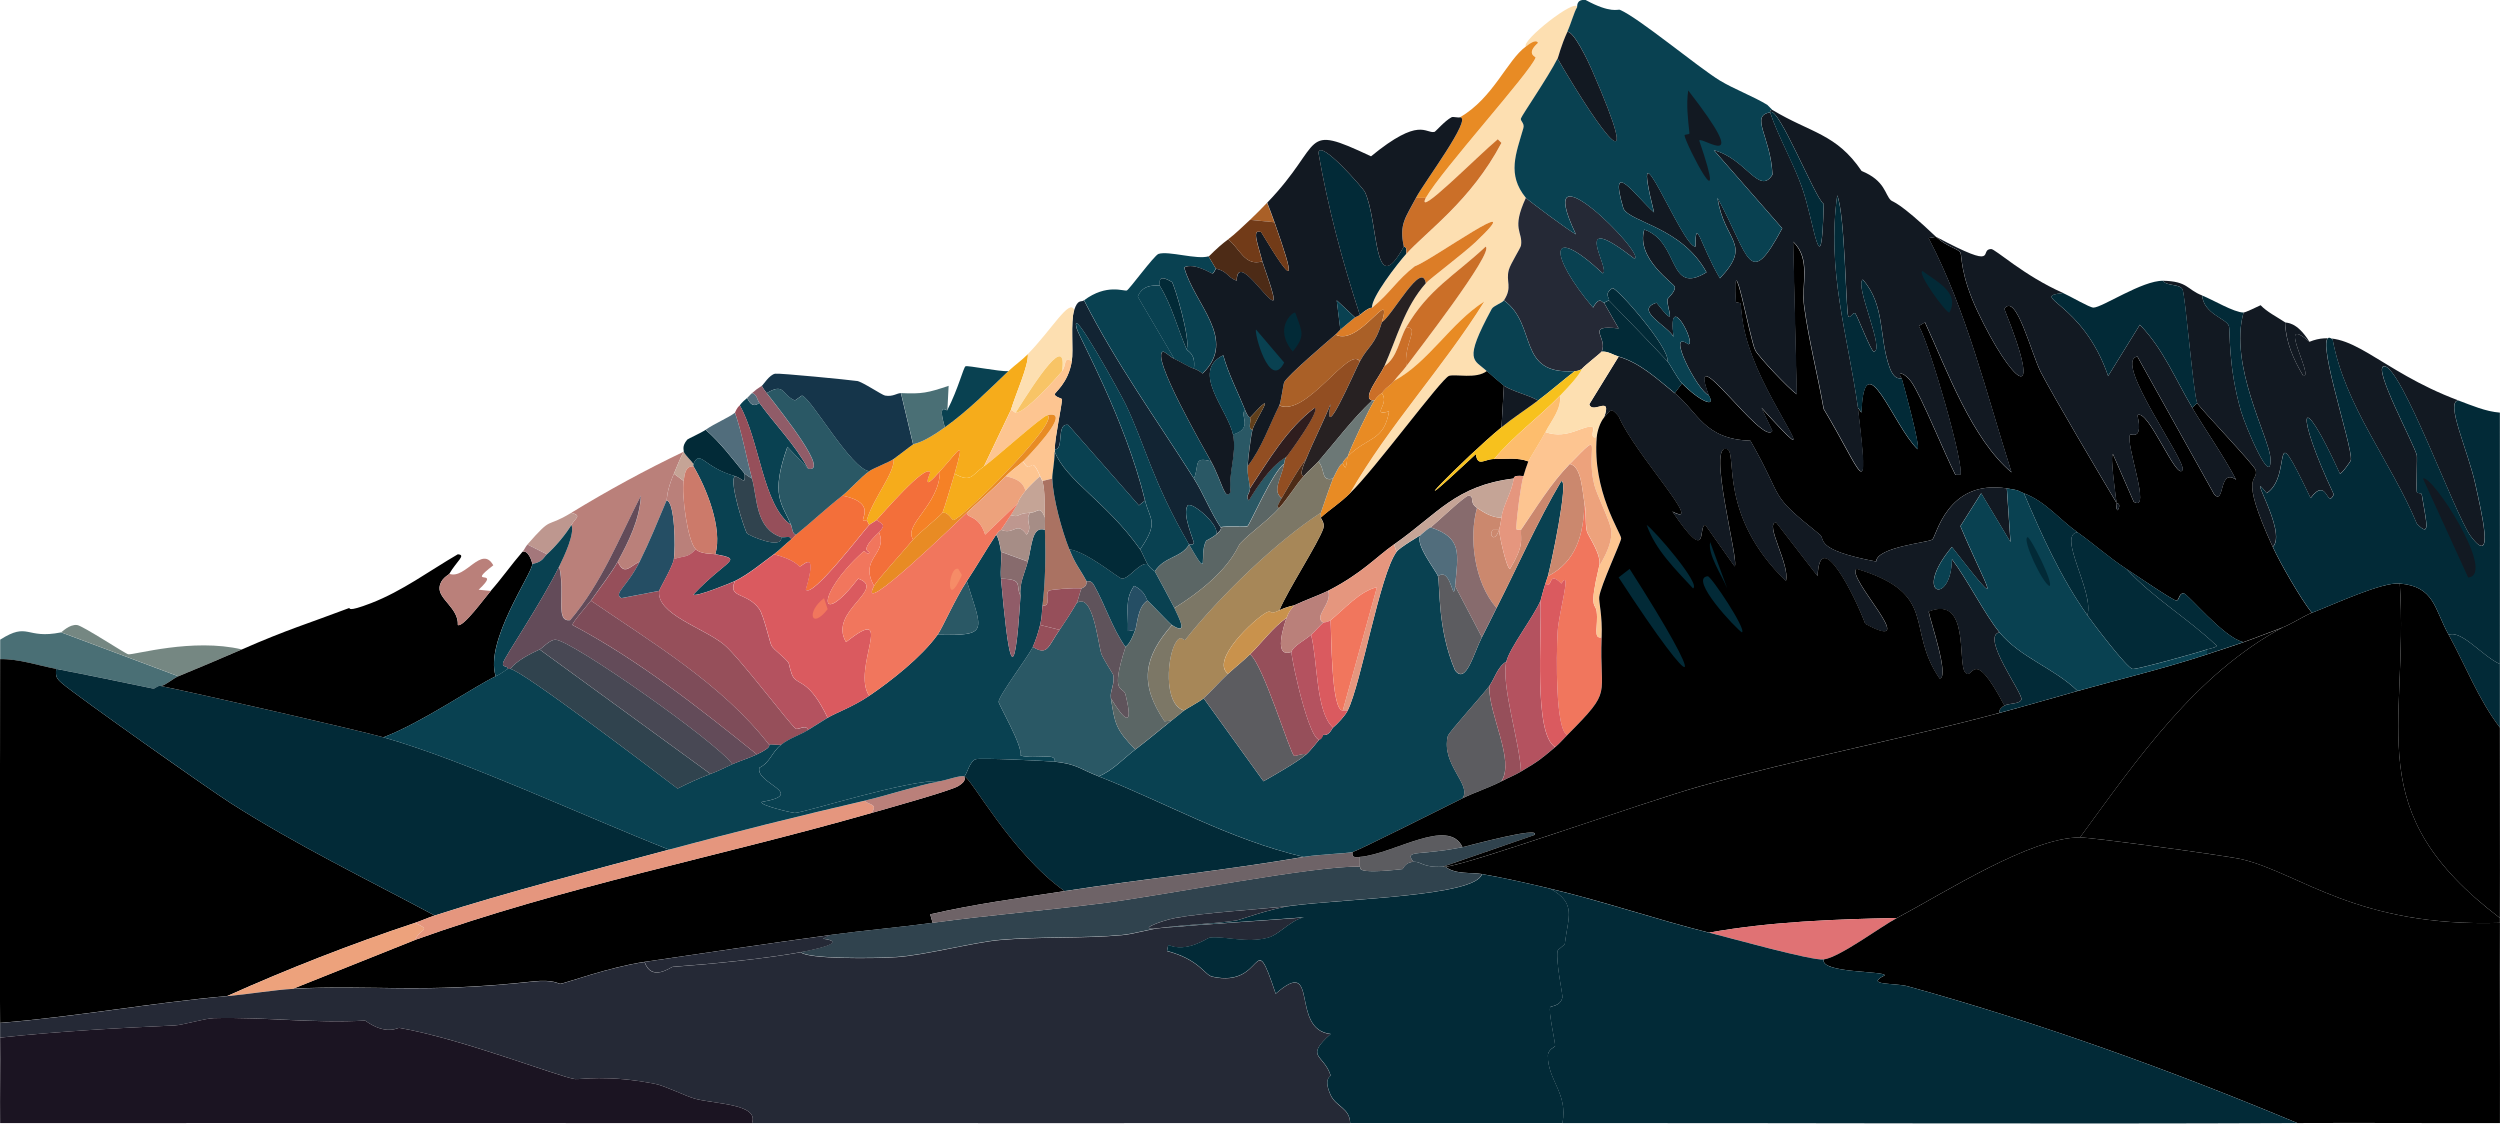 <svg viewBox="0 0 3840 1725.7" xmlns="http://www.w3.org/2000/svg" xmlns:xlink="http://www.w3.org/1999/xlink"><linearGradient id="a" gradientUnits="userSpaceOnUse" x1="3294.5" x2="3750.3" y1="1090.9" y2="1161.3"><stop offset="0" stopColor="#b87f77"/><stop offset=".3" stopColor="#926f70"/><stop offset="1" stopColor="#f89e6d"/></linearGradient><linearGradient id="b" gradientUnits="userSpaceOnUse" x1="3799.1" x2="3711.5" y1="1135.5" y2="1178.3"><stop offset="0" stopColor="#183e4d"/><stop offset="1" stopColor="#8d817b"/></linearGradient><linearGradient id="c" gradientUnits="userSpaceOnUse" x1="2680.9" x2="3080.1" y1="989.4" y2="1336"><stop offset="0" stopColor="#f58b72"/><stop offset="1" stopColor="#f8a070"/></linearGradient><linearGradient id="d" gradientUnits="userSpaceOnUse" x1="341.6" x2="315.9" y1="1068" y2="1539.8"><stop offset="0" stopColor="#012d3b"/><stop offset="1" stopColor="#806366"/></linearGradient><linearGradient id="e" gradientUnits="userSpaceOnUse" x1="1529.3" x2="640" y1="1290.4" y2="1470.5"><stop offset="0" stopColor="#163d4a"/><stop offset=".8" stopColor="#ce7a74"/></linearGradient><linearGradient id="f" gradientUnits="userSpaceOnUse" x1="3312.8" x2="3336.3" y1="1316" y2="1720.3"><stop offset="0" stopColor="#012b39"/><stop offset="1" stopColor="#17111d"/></linearGradient><linearGradient id="g" gradientUnits="userSpaceOnUse" x1="568.5" x2="474.2" y1="936.3" y2="1098.4"><stop offset="0" stopColor="#6c4d5a"/><stop offset="1" stopColor="#0c3847"/></linearGradient><linearGradient id="h" gradientUnits="userSpaceOnUse" x1="3138" x2="2989" y1="636.1" y2="892.1"><stop offset="0" stopColor="#06303b"/><stop offset="1" stopColor="#124a56"/></linearGradient><linearGradient id="i" gradientUnits="userSpaceOnUse" x1="2832.7" x2="2301.6" y1="834.2" y2="1088.2"><stop offset=".3" stopColor="#0a3d49"/><stop offset="1" stopColor="#725e5e"/></linearGradient><linearGradient id="j" gradientUnits="userSpaceOnUse" x1="2274.5" x2="2055" y1="735" y2="762.5"><stop offset="0" stopColor="#e78924"/><stop offset="1" stopColor="#cf6a28"/></linearGradient><path d="m3839.8 1020v97.5c-33.3-43.6-52.6-95-78.7-142.5 20-7.6 51.8 32.8 78.7 45z" fill="#022a37"/><path d="m93.9 971.3q90 33.7 180 67.5c-7.8 3.2-17.4 12-26.2 15-6.9-1.4-8.1 4.8-13.1 3.7-49.5-10.1-98.4-20.6-148.1-30-28.6-5.4-56.6-15.4-86.2-15 0-10 0-20 0-30 44.2-28 38.5-.1 93.7-11.2z" fill="#4a6f75"/><path d="m371.4 997.5c-32.6 14.3-64.6 27.7-97.5 41.2q-90-33.7-180-67.5c1.3-.3 12.5-12.4 24.4-11.2 8.6.9 74.3 44.3 78.7 45 8.7 1.3 98.7-25.4 174.4-7.5z" fill="#758782"/><path d="m3686.1 896.3c14.2 226.5-63.2 348.9 153.7 513.7v7.5c-218.3 6.8-306.1-75.5-395.6-97.5-21.9-5.4-230.3-33.7-249.4-33.7 88.5-120.8 176.5-249.6 311.2-322.5 13.3-4.9 32.7-17.8 45-22.5 34.2-13.1 107.4-47.5 135-45z" fill="url(#a)"/><path d="m3761.1 975c26.1 47.5 45.4 98.9 78.7 142.5-.2 97.5.4 195 0 292.5-217-164.8-139.5-287.2-153.7-513.7 53.4 4.8 52.6 38.1 75 78.7z" fill="url(#b)"/><path d="m3506.1 963.8c-134.7 72.8-222.7 201.7-311.2 322.5-75.4-.2-206.6 84-281.2 123.7-96.4 2-193.7 5.6-288.7 22.5-81.6-20.4-162-48.1-243.7-67.5-34.2-8.1-70.4-16.5-105-22.5-16.7-2.9-40.6 1-56.2-11.2 36.2-2.9 303.8-99.1 391.8-123.7 151.4-42.4 307.4-71.6 459.3-112.5 40-10.8 80.1-22.5 120-33.7 66-18.6 133.7-34.8 198.7-56.2 18.7-6.2 37.8-12.2 56.2-18.7 20.1-7.1 39.9-15.2 60-22.5z" fill="url(#c)"/><path d="m2913.7 1410c-24.9 13.3-87.8 60.3-112.5 63.7-17.4 2.4-145-33.5-176.2-41.2 95-16.9 192.3-20.5 288.7-22.5z" fill="#e07274"/><path d="m86.4 1027.5c-1.6 11.8.9 15.3 9.4 22.5 22.3 19.1 223.2 161.1 258.7 183.7 100.4 64 208.2 116.4 313.1 172.5-9.8 3.2-19.8 7.9-30 11.2-97.7 32.4-194.7 70.4-288.7 112.5-116.2 10.3-232.3 31.9-348.7 41.2-1.5-186.2.2-372.5 0-558.7 29.6-.4 57.6 9.6 86.2 15z" fill="url(#d)"/><path d="m247.7 1053.8c56.9 11.7 301.4 67.4 341.2 78.7 126.1 35.8 310.9 122.4 438.7 172.5-112.1 30.1-251.7 66.2-360 101.2-104.8-56.1-212.7-108.4-313.1-172.5-35.6-22.7-236.4-164.6-258.7-183.7-8.5-7.2-11-10.7-9.4-22.5 49.7 9.4 98.6 19.9 148.1 30 5 1 6.2-5.2 13.1-3.7z" fill="#022a37"/><path d="m1620 1170c33.8 3.6 37.6 10.8 67.5 22.5 98.8 38.5 202.1 97.6 315 123.7-121.9 20.8-245.3 33.7-367.5 52.5-81.5-58-142.6-172.6-153.7-176.2 5-5.7 7.8-22 16.9-26.2 5.5-2.6 109 2.4 121.9 3.7z" fill="#022a37"/><path d="m1635 1368.8c-68.8 10.6-139 20.1-206.2 35.6q1.9 6.6 3.7 13.1c-52.2 7.2-105 11.6-157.5 18.7-94.9 12.9-190.2 27.2-285 41.2-54 8-121 32.6-129.4 33.7-2.1.3-10.6-7.1-41.2-3.7-172.5 19.1-247 4.8-369.3 11.2l187.5-75c228.9-82 468.1-128.2 701.2-195 25-7.2 121.2-34 133.1-41.2 15-9.1 8.1-13.6 9.4-15 11.2 3.7 72.3 118.3 153.7 176.2z" fill="url(#e)"/><path d="m637.6 1443.8-187.5 75c-27.3 1.4-68 8.3-101.2 11.2 94-42.1 191-80.1 288.7-112.5 26.5 12.7 8.1 7.4 0 26.2z" fill="#eda27c"/><path d="m1327.6 1230c8.6 7 20.9 4.6 11.2 18.7-233.1 66.8-472.3 113-701.2 195 8.1-18.8 26.5-13.6 0-26.2 10.1-3.4 20.2-8.1 30-11.2 108.3-35.1 247.9-71.1 360-101.2 99.5-26.8 199.6-51.6 300-75z" fill="#e5967e"/><path d="m1481.3 1192.5c-1.2 1.4 5.6 5.9-9.4 15-11.9 7.2-108.1 34.1-133.1 41.2 9.7-14.1-2.6-11.7-11.2-18.7 38.6-9 77.6-22.5 116.2-30 12-2.3 31.4-9.5 37.5-7.5z" fill="#ba807a"/><path d="m3194.9 1286.3c19 0 227.4 28.4 249.4 33.7 89.5 22 177.3 104.3 395.6 97.5-.4 102.5.3 205 0 307.5-103.7.3-207.5-.5-311.2 0-195.4-81.6-394-153.3-598.1-210-20-5.6-67.5-1-35.6-16.9 0-6.9-99.3-3.1-93.7-24.4 24.7-3.4 87.6-50.5 112.5-63.7 74.6-39.7 205.8-124 281.2-123.7z" fill="url(#f)"/><path d="m2073.8 1725c-306.2.1-612.4.2-918.7 0 11.2-29.9-59-29.2-88.1-37.5-13.8-3.9-45.5-19.6-60-22.5-74.5-14.9-116.5-6.5-123.7-7.5-24.8-3.5-173.8-62.1-270-78.7-2.8-.5-19.6 12.3-52.5-11.2-76.9 4.6-155.9-5.9-232.5-3.7-13.4.4-47.7 10.7-60 11.2-85.1 3.8-178.8 9.1-268.1 18.7 0-7.5 0-15 0-22.5 116.5-9.3 232.5-30.9 348.7-41.2 33.3-3 73.9-9.8 101.2-11.2 122.4-6.5 196.8 7.9 369.3-11.2 30.7-3.4 39.2 4 41.2 3.7 8.3-1.2 75.4-25.8 129.4-33.7 10.6 31.1 40.4 7.7 43.1 7.5 58.3-4.2 140.4-12.3 196.9-22.5 10.2 10.8 113.1 9.9 148.1 7.5 42.5-3 118.7-22.8 157.5-26.2 62-5.5 125.5-2 187.5-7.5 19.7-1.7 42.3-9.6 61.9-11.2 76-6.5 152.6-10.7 228.7-16.9-26.4-2.2-45.9 26.3-65.6 31.9-32.9 9.2-66.4-2.6-90 0-3.6.4-35.5 24-63.7 11.2q-.9 4.7-1.9 9.4c50 13.3 57.4 36.6 69.4 39.4 82.8 18.9 61.4-82.5 97.5 26.2 68.3-59.9 21 54.9 84.4 61.9-40.7 36.4-10.6 30.5 0 63.7.5 1.6-11.8 3.9 0 30 8.3 18.3 29.3 19.7 30 43.1z" fill="#252936"/><path d="m2625 1432.5c31.2 7.8 158.8 43.6 176.2 41.2-5.5 21.3 93.8 17.4 93.7 24.4-31.9 15.8 15.6 11.3 35.6 16.9 204.1 56.7 402.6 128.4 598.1 210-376.2 1.6-752.5-.2-1128.7 0 8.4-46.1-22.3-64.9-22.5-103.1 0-9.9 11.2-14.1 11.2-15 0-7.7-10.8-53.8-7.5-60 .9-1.7 15.9-1.1 18.7-15 .7-3.5-10.2-53.4-7.5-71.2.3-2.1 11-9.3 11.2-11.2 4.8-40.8 18.7-61.8-22.5-84.4 81.8 19.4 162.1 47.1 243.7 67.5z" fill="#022a37"/><path d="m2381.2 1365c41.2 22.6 27.3 43.6 22.5 84.4-.2 2-10.9 9.2-11.2 11.2-2.7 17.8 8.2 67.7 7.5 71.2-2.9 13.9-17.9 13.3-18.7 15-3.3 6.2 7.5 52.3 7.5 60 0 .9-11.3 5.1-11.2 15 .2 38.2 30.9 57 22.5 103.1-108.7 0-217.5 0-326.2 0-.7-23.4-21.7-24.9-30-43.1-11.8-26 .5-28.4 0-30-10.6-33.2-40.7-27.3 0-63.7-63.4-7-16.1-121.7-84.4-61.9-36.1-108.8-14.7-7.4-97.5-26.2-12-2.7-19.4-26.1-69.4-39.4q.9-4.7 1.9-9.4c28.2 12.8 60.1-10.8 63.7-11.2 23.6-2.6 57 9.2 90 0 19.7-5.5 39.2-34.1 65.6-31.9-76.1 6.2-152.7 10.4-228.7 16.9 36.9-5.1 77.7-5.7 114.4-11.2 4.3-.6 51.1-18.1 84.4-22.5 83-10.9 283.1-14.6 292.5-48.7 34.6 6 70.8 14.4 105 22.5z" fill="#022a37"/><path d="m1155.1 1725c-385-.3-769.9.2-1154.9 0-.4-43.7.5-87.5 0-131.2 89.3-9.7 183-14.9 268.1-18.7 12.3-.6 46.6-10.9 60-11.2 76.6-2.1 155.6 8.4 232.5 3.7 32.9 23.5 49.7 10.8 52.5 11.2 96.1 16.7 245.1 75.3 270 78.7 7.3 1 49.2-7.4 123.7 7.5 14.5 2.9 46.2 18.6 60 22.5 29.1 8.3 99.3 7.6 88.1 37.5z" fill="#1b1422"/><path d="m2216.2 1331.3h3.7c15.7 12.3 39.5 8.4 56.2 11.2-9.4 34.1-209.5 37.8-292.5 48.7-49.9 5.7-133.9 10.5-178.1 18.7-23.1 4.3-66.5 21.3-20.6 15-19.6 1.7-42.2 9.5-61.9 11.2-62 5.5-125.5 2-187.5 7.5-38.8 3.5-114.9 23.3-157.5 26.2-35 2.4-138 3.3-148.1-7.5 18.9-3.4 75.2-15.2 33.7-20.6q5.6-2.8 11.2-5.6c52.5-7.2 105.3-11.6 157.5-18.7 86.4-11.9 174-19 260.6-30 92-11.7 330-58.7 395.6-56.2 3.5.1-14.2 12.8 65.6 3.7 1-.1 3.6-10.4 16.9-11.2 12.5-.8 13.4 9.2 45 7.5z" fill="#30434e"/><path d="m1275.1 1436.3q-5.6 2.8-11.2 5.6c41.4 5.5-14.8 17.2-33.7 20.6-56.4 10.2-138.6 18.3-196.9 22.5-2.7.2-32.5 23.6-43.1-7.5 94.7-14 190.1-28.3 285-41.2z" fill="#252936"/><path d="m1983.8 1391.3c-33.3 4.4-80.1 21.9-84.4 22.5-36.7 5.5-77.4 6.2-114.4 11.2-45.9 6.3-2.5-10.7 20.6-15 44.2-8.3 128.2-13 178.1-18.7z" fill="#252936"/><path d="m2077.5 1308.8c-1.4 8.6 2.9 8.2 11.2 7.5v15c-65.6-2.4-303.6 44.6-395.6 56.2-86.6 11-174.2 18.1-260.6 30q-1.9-6.6-3.7-13.1c67.3-15.6 137.4-25.1 206.2-35.6 122.2-18.8 245.6-31.7 367.5-52.5 23.3-4 66.8-5.3 75-7.5z" fill="#6e6367"/><path d="m2246.2 1301.3c-66.1 13.5-90.3 3.5-75 22.5-13.3.9-15.9 11.1-16.9 11.2-79.9 9.1-62.2-3.6-65.6-3.7v-15c52.4-4.5 135.8-61.5 157.5-15z" fill="#5c5c60"/><path d="m817.6 866.3c-.1 14.5-73.8 119.3-56.2 172.5-30.7 14.3-114.4 71.8-172.5 93.7-39.8-11.3-284.4-67-341.2-78.7 8.9-3 18.5-11.8 26.2-15 32.9-13.6 64.9-26.9 97.5-41.2 70.3-30.9 101.4-39.6 165-63.7 1.6-.6-5.1 7.5 33.7-7.5 48-18.6 89.1-49.4 133.1-75 13.3 1-1.4 10-13.1 30-1.1 1.8-13.6 7.2-15 20.6-1.9 18.4 29.4 32 28.1 58.1 8.6 3.7 42.1-42.9 50.6-52.5 17.2-19.5 31.9-40.6 48.7-60 8.9-3.4 15 15.6 15 18.7z" fill="url(#g)"/><path d="m3382.4 453.8c2.9 28.8 37.3 35.2 41.2 46.9 2.1 6.3-1.5 61.8 18.7 131.2 6.8 23.2 48.1 121.2 45 71.2-1.9-31-64.1-142.2-41.2-223.1 3 0 19.7-8.2 26.2-11.2 9.5 10.2 25.8 18.4 37.5 26.2 1.1 30.3 12.7 56.8 28.1 82.5 17.2 2.4-43.7-98.5 9.4-52.5 62.1-25.4 105.3 43.9 228.7 90-20.8 1.5 15.3 78.2 26.2 129.4 8.2 38 30.9 130.3-7.5 78.7-23.7-31.8-106.8-262.8-133.1-260.6-17.6 1.5 45.9 118.3 50.6 136.9.7 2.7-1 49.2 0 56.2.4 3 7 .7 7.5 3.7 6.8 42.5 14.7 68-7.5 45-40.1-96.1-110.2-179.8-129.4-283.1-34.1-25.7 31.5 164.6 28.1 185.6-.2 1.3-14.2 21.3-16.9 20.6-63.1-138.6-69.3-95.9-9.4 31.9-11.1 23.4-9.7-28.8-35.6 5.6-65.3-136.2-25.7-34.6-67.5-7.5-34.2-43.2 32.7 59.9 9.4 82.5-53.6-117-21.4-97.6-26.2-118.1-1.7-7.5-87.4-96.8-90-103.1-5.9-14.4-18.2-166.7-22.5-174.4-4.9-8.8-24.1-4.4-30-13.1 38.5.8 36.6 13.3 60 22.5z" fill="#121922"/><path d="m3547.4 525.1c-53.1-46 7.8 54.9-9.4 52.5-15.5-25.7-27-52.2-28.1-82.5 2.1 1.4 17.5-2.1 37.5 30z" fill="#121922"/><path d="m2973.7 363.8c15.9 15.1 34 18 37.5 24.4 2.3 4.2-.3 33.9 26.2 90 51.6 109.1 105.6 156.7 41.2-3.7 18-26.7 41.5 69.1 56.2 97.5 20.4 39.1 88.4 153.9 116.2 200.6 1.2 2-2.1 8.8 1.9 11.2 6.1-11.1-1.8-10.7-1.9-11.2-1-8.1-10.4-74.1-5.6-75q15.9 36.6 31.9 73.1c28.2 18-13.4-89.5-5.6-103.1 1-1.8 20.8 10 11.2-30 16.7-10.6 60.2 101.8 69.4 84.4 6.8-13-107.7-167.7-69.4-174.4q59.1 105.9 118.1 211.9c16.5 17.2 6.5-41.9 33.7-22.5-20.2-38.3-45.4-73.5-67.5-110.6l7.5-7.5c2.6 6.3 88.2 95.7 90 103.1 4.8 20.5-27.4 1.1 26.2 118.1 11.2 24.5 42.5 79.2 60 101.2-12.3 4.7-31.7 17.6-45 22.5-20 7.3-39.9 15.4-60 22.5-29.7-5.9-85.9-74.8-91.9-75-7.6-.2-6.6 10.8-11.2 11.2-4.5.4-66.8-42.2-76.9-48.7-25.9-16.9-49.7-38.2-75-56.2-27.8-19.8-48.9-47.3-82.5-60-9.6-3.6-4.3-4.2-26.2-7.5-92.4-14-107.9 74.5-114.4 78.7-7.4 4.8-84.7 11.5-86.2 33.7-96.2-18.2-77.5-34.3-86.2-41.2-82.5-66.1-52.7-49.8-106.9-144.4-71.3-2.2-80.4-43.9-116.2-73.1q5.6-7.5 11.2-15c26.3 27 53.2 39.1 41.2 18.7-36.9-97.6 83.3 79.3 97.5 54.4q-8.4-17.8-16.9-35.6c102.3 112.6 19.6 9.7-13.1-76.9-11.9-31.5-16-50.2-18.7-82.5-.2-2.9-7.3-.9-7.5-3.7-5.7-97.9 21.2 57.5 30 75 4.7 9.3 50.7 58.4 63.7 67.5q-2.8-117.2-5.6-234.4c28 27.3 12.2 65.1 16.9 99.4 7.2 52.6 20.8 105.2 30 157.5 58.7 97.3 71.6 156.4 52.5-1.9q2.8 3.7 5.6 7.5c4.3-111.2 48.9 20.5 86.2 56.2 5.1-2.3-21.9-100.8-24.4-108.7-8.7-12.6 5.1-8.4 15 5.6 15.3 21.7 50.4 109.2 67.5 142.5h7.5c7-13.3-47.5-201.4-63.7-228.7q4.7-2.8 9.4-5.6c34.1 74 71.6 178.8 133.1 230.6-38.8-121.6-68.9-247.8-127.5-360l11.2-1.9z" fill="url(#h)"/><path d="m3776.1 615.1c20.5 7.7 41.6 16.9 63.7 18.7-.1 128.7.2 257.5 0 386.2-27-12.2-58.7-52.6-78.7-45-22.4-40.7-21.6-73.9-75-78.7-27.6-2.5-100.7 31.9-135 45-17.5-22.1-48.8-76.7-60-101.2 23.3-22.6-43.6-125.7-9.4-82.5 41.7-27.1 2.2-128.7 67.5 7.5 26-34.4 24.5 17.8 35.6-5.6-60-127.8-53.8-170.5 9.4-31.9 2.7.6 16.7-19.3 16.9-20.6 3.4-21-62.2-211.3-28.1-185.6 19.2 103.3 89.3 187 129.4 283.1 22.2 23 14.3-2.5 7.5-45-.5-3-7.1-.7-7.5-3.7-1-7 .7-53.5 0-56.2-4.7-18.6-68.2-135.4-50.6-136.9 26.3-2.2 109.4 228.8 133.1 260.6 38.4 51.6 15.7-40.8 7.5-78.7-11-51.2-47.1-127.9-26.2-129.4z" fill="#022a37"/><path d="m3721.7 735.1c12.9-8.4 114.3 148.1 69.4 151.9q-34.7-75.9-69.4-151.9z" fill="#121922"/><path d="m3168.7 450.1c-53.9 6.3 30.2 12.7 69.4 127.5q24.4-39.4 48.7-78.7c36 36.9 54.9 84.4 80.6 127.5 22.1 37.1 47.3 72.3 67.5 110.6-27.2-19.4-17.3 39.7-33.7 22.5q-59.1-105.9-118.1-211.9c-38.3 6.6 76.2 161.3 69.4 174.4-9.1 17.4-52.6-94.9-69.4-84.4 9.5 40-10.2 28.2-11.2 30-7.8 13.6 33.8 121.1 5.6 103.1q-15.9-36.6-31.9-73.1c-4.8.9 4.7 66.9 5.6 75-27.8-46.7-95.9-161.5-116.2-200.6-14.8-28.4-38.3-124.2-56.2-97.5 64.4 160.4 10.3 112.8-41.2 3.7-26.6-56.1-24-85.8-26.2-90-3.5-6.4-21.6-9.3-37.5-24.4 100.3 53.5 64.4 19.3 84.4 18.7 6.5-.2 50.2 40.9 110.6 67.5z" fill="#121922"/><path d="m1050.1 693.8c-4.4 7.5-11.2 24.8-15 33.7-11.9 27.8-10.4 39.3-11.2 41.2-13.1 31-26.4 63.7-41.2 93.7-14.9 6.9-23.8 22.7-33.7 0 16.9-31.1 33.8-64.9 35.6-101.2-34 66-60.1 134-108.7 191.2-23.6 3.5-7-40.8-16.9-82.5 8.1-16.6 24.2-51.1 18.7-63.7 7.3-12.1 15.8-13.8 0-18.7 56-34.1 113.3-65.5 172.5-93.7z" fill="#ba807a"/><path d="m3322.4 431.3c5.9 8.7 25.1 4.3 30 13.1 4.3 7.7 16.6 160 22.5 174.4l-7.5 7.5c-25.7-43.1-44.6-90.6-80.6-127.5q-24.4 39.4-48.7 78.7c-39.2-114.8-123.3-121.2-69.4-127.5 10.5 4.6 41.1 22.6 46.9 22.5 13.6-.2 75.2-41.9 106.9-41.2z" fill="#022a37"/><path d="m3446.1 480.1c-22.9 81 39.3 192.1 41.2 223.1 3.1 50-38.2-48-45-71.2-20.3-69.4-16.6-124.9-18.7-131.2-3.9-11.6-38.3-18.1-41.2-46.9 16.9 6.6 48.5 25.9 63.7 26.2z" fill="#022a37"/><path d="m753.9 907.6c-8.5 9.6-42 56.2-50.6 52.5 1.3-26.1-30-39.7-28.1-58.1 1.4-13.4 13.9-18.8 15-20.6 24.7 9 49.6-44.9 67.5-13.1-44.7 34.5 14.7 2.6-22.5 37.5q9.4.9 18.7 1.9z" fill="#ba807a"/><path d="m877.6 787.6c15.8 4.9 7.3 6.7 0 18.7-9.2 15.1-24.2 32.9-37.5 45l-30-15c40.3-45.9 26-23.5 67.5-48.7z" fill="#be978f"/><path d="m840.1 851.3c-6 5.4-5.8 11.4-22.5 15 0-3.2-6.1-22.1-15-18.7 2.6-3 4.9-8.3 7.5-11.2l30 15z" fill="#a4777b"/><path d="m783.9 1027.5c16.8 1.1 224 158.8 256.9 183.7 16.3-8.2 33.6-16.2 50.6-22.5 12-4.4 22.2-9.9 33.7-15 12.2-5.3 25.5-9.3 37.5-15 25.3-12 17.7-14.5 18.7-15 2.9-1.3 13.1.9 18.7 0-15.1 12-16.7 27.2-33.7 35.6-6.3 24.3 74.8 40.1 3.7 52.5-3.6 5.4 47.9 16.9 50.6 16.9 14.6-.3 179.2-52.8 223.1-48.7-38.7 7.5-77.7 21-116.2 30-100.4 23.3-200.4 48.2-300 75-127.8-50.1-312.6-136.7-438.7-172.5 58.1-21.9 141.8-79.5 172.5-93.7 10.5-4.9 16.7-11.1 18.7-11.2h3.7z" fill="#094151"/><path d="m858.9 870.1c-27.6 56.4-84.4 139.8-86.2 148.1-1.7 7.7 7.3 3.6 7.5 9.4-2 .2-8.2 6.4-18.7 11.2-17.6-53.1 56.1-158 56.2-172.5 16.7-3.6 16.5-9.6 22.5-15 13.3-12.1 28.3-29.9 37.5-45 5.5 12.7-10.6 47.1-18.7 63.7z" fill="#094151"/><path d="m2216.2 1331.3c-31.6 1.7-32.5-8.3-45-7.5-15.4-19 8.9-9 75-22.5 7.9-1.6 122.1-33.1 110.6-18.7q-70.3 24.4-140.6 48.7z" fill="#30434e"/><path d="m3191.2 1061.3c-39.9 11.3-79.9 23-120 33.7-1.8-4.9 4.7-9.8 7.5-11.2 7.9-4 24-2.2 26.2-9.4 2.8-9-63.2-96.9-33.7-103.1 32.2 39 82.8 54.1 120 90z" fill="#022a37"/><path d="m3446.1 986.3c-18.5 6.5-37.6 12.6-56.2 18.7v-7.5c2.7-.9 14.4-2.9 15-5.6-44.3-42.2-97.8-73.4-138.7-118.1 10.1 6.6 72.3 49.2 76.9 48.7 4.7-.5 3.7-11.4 11.2-11.2 6 .2 62.1 69.1 91.9 75z" fill="#022a37"/><path d="m2572.5 603.8c35.8 29.2 45 70.9 116.2 73.1 54.2 94.6 24.4 78.3 106.9 144.4 8.7 7-10 23 86.2 41.2 1.6-22.3 78.9-29 86.2-33.7 6.5-4.2 21.9-92.8 114.4-78.7q2.8 41.2 5.6 82.5-22.5-37.5-45-75-15.9 25.3-31.9 50.6c39.5 94.3 74.3 143.7-13.1 31.9-62.3 74.7-.6 91.1 0 18.7 23.8 31.4 51 85.7 73.1 112.5-29.4 6.2 36.5 94.1 33.7 103.1-2.2 7.2-18.4 5.4-26.2 9.4-49.8-94.9-47.4-37-60-50.6-12.6-13.7 7.7-119.4-56.2-93.7 1.5 11.8 32.6 100.8 16.9 103.1-53.2-76.8.1-130-127.5-168.7-18.6 11.8 103.8 133.5 13.1 84.4-15.2-41.1-70-152.1-73.1-73.1q-31.9-41.2-63.7-82.5c-18.6.6 21.9 65.5 15 90-104.3-101-74.3-196.1-90-202.5-32.6-13.4 19.4 175.1 11.2 180q-22.5-31.9-45-63.7c-11.8.3 7.1 64.7-50.6-20.6 52 27.8-58-88.5-82.5-146.2-11.3-13.4-11.8-10.8-22.5 1.9 13.5-36.4-17.8-3.9-22.5-20.6q22.5-36.6 45-73.1c32.7 9.6 58.5 33.6 86.2 56.2z" fill="#121922"/><path d="m3191.2 817.6c25.3 18 49.1 39.3 75 56.2 41 44.8 94.5 75.9 138.7 118.1-.6 2.7-12.3 4.7-15 5.6-12.7 4.5-108.6 31.3-114.4 30-9.1-2.1-60.4-69.8-69.4-82.5 11.2-34.9-46.9-123.5-15-127.5z" fill="#022a37"/><path d="m2561.2 555.1c4.2 4.5 14.9 25.9 22.5 33.7q-5.6 7.5-11.2 15c-27.8-22.6-53.5-46.6-86.2-56.2-8.5-2.5-16.7-8.5-26.2-7.5 10.8-21.3-27.3-41.9 26.2-35.6q-11.2-19.7-22.5-39.4c1.1-.8 7.2-3.4 7.5-3.7 30.1 31.1 60.6 62 90 93.7z" fill="#022a37"/><path d="m3191.2 817.6c-31.9 4 26.2 92.6 15 127.5-40.9-58.2-69.8-122.2-97.5-187.5 33.5 12.6 54.7 40.2 82.5 60z" fill="#022a37"/><path d="m3251.1 772.6c0 .6 7.9.1 1.9 11.2-3.9-2.4-.7-9.3-1.9-11.2z" fill="#121922"/><path d="m2422.5 11.4c-4.4 6.6-9.4 25.5-15 37.5-9.7 20.8-14 39.3-15 41.2-14.8 28.9-54.5 86.8-56.2 91.9-1.4 4.2 6 7.2 3.7 15-11.2 39.2-25.4 71 3.7 106.9-22.9 49.1-4.4 51.6-7.5 73.1-.6 4.2-16.1 27.8-18.7 37.5-5.1 18.3 6 26.3-7.5 46.9-2.6 3.9-16.1 8.2-18.7 13.1-44.4 82.1-27.3 77.1-7.5 95.6-16.3 12.8-47.9 4.4-58.1 7.5-11.3 3.4-113.8 143.4-151.9 180 59.9-104.4 142.6-192.2 206.2-294.3-51.8 32.9-85.8 93.7-138.7 121.9 5.9-8 12.9-14.4 18.7-22.5 11.6-15.9 136-176.1 121.9-183.7-47.7 44.7-87.5 64.9-121.9 123.7-11.2 19.2-13.3 46.1-33.7 60 19.5-43.7 30.9-90.4 63.7-127.5 6.1-6.9 58.2-46 76.9-63.7 88.5-84.1-69.9 29.8-93.7 37.5-27.7 21.3-37.1 40.5-65.6 63.7-1.1-15.8 39-67.4 52.5-82.5 31.1-34.7 99.4-81.6 146.2-170.6q-2.8-2.8-5.6-5.6c-32.2 26.9-126.9 123.2-110.6 90 24.1-42.6 161-193.5 168.7-215.6.5-1.4-15.5-5.5 3.7-22.5-3.2-7.1-15.4 3.2-18.7 5.6-8.1-8.5 78.3-76.6 78.7-60z" fill="#fddfb1"/><path d="m1665 461.3c48.9 96.5 111.4 183.1 168.7 273.7 15.2 24 25.3 51.4 41.2 75-.6.2 4.2 1.7-7.5 11.2 8.5-12.4-35.8-50.9-43.1-45-9.6 13.2 10.3 55.2 9.4 58.1-1.1 3.3-7.2 1.4-7.5 1.9-56.3-96.9-67.8-153.8-97.5-215.6-6.5-13.6-86.6-159.7-75-116.2 3.7 13.8 74.3 138.6 105 264.4q-4.7 3.7-9.4 7.5-54.4-61.9-108.7-123.7c-19.1-3-5.4 38.9-20.6 37.5.6-19.9 10.6-65 11.2-76.9 0-1.2-10.8-3.5-11.2-7.5-.3-2.9 20.6-16.7 26.2-50.6 2.9-17.3-2.2-60.1 3.7-78.7 5.7-17.6 10.8-11.9 15-15z" fill="#122433"/><path d="m1856.3 393.8q5.6 9.4 11.2 18.7c-.5-.1-3.2 7.8-5.6 7.5s-28.3-17-43.1-9.4c15 56.4 82.8 110.6 28.1 163.1-3.3-3-9-6.1-13.1-7.5 3.1-23.6-9.5-26-11.2-30 7-13.5-18.8-99.3-22.5-103.1-25-15.3-17.4 5.2-18.7 5.6-2.1.7-25.3-4.7-33.7 16.9q28.1 47.8 56.2 95.6c-5.6-2.5-11.1-8.2-16.9-11.2-22.5 2.8 64.5 153.1 73.1 168.7-27.9-8.2-17.5 6.3-26.2 26.2-57.3-90.6-119.8-177.2-168.7-273.7 34.6-25.8 60.9-13.5 65.6-15 3.5-1.1 42.1-54.1 48.7-56.2 15.6-5 58.7 9.2 76.9 3.7z" fill="#094151"/><path d="m1552.5 630.1q-20.6 43.1-41.2 86.2c-18.7 13-19.5 26.1-45 11.2 15.9-56.2 9-38.4-22.5-3.7-9.7 10.7-26.9 30.8-15 1.9-7.2-14.1-74.5 64.9-82.5 73.1-1.6 1.7-9.7 5.8-11.2 7.5q-1.9-3.7-3.7-7.5c10.4-34.9 43.2-72.3 41.2-93.7 10.1-7.2 20-15.4 30-22.5 2.3-1.6 12.9-.6 48.7-26.2 35.6-25.5 65.9-56.1 97.5-86.2 9.5-9.1 20-16.1 30-26.2 1 18.3-17.6 57.8-26.2 86.2z" fill="#f6ac1b"/><path d="m2190 303.9h-15c12.3-23.6 87.4-123.2 67.5-123.7 51.3-29.8 72.4-87.7 101.2-108.7 3.3-2.4 15.6-12.7 18.7-5.6-19.2 17-3.3 21.1-3.7 22.5-7.7 22.1-144.6 173-168.7 215.6z" fill="#e88b24"/><path d="m1650 476.3c-6 18.6-.9 61.5-3.7 78.7-13.3-8.4-8 6.5-15 15 8.3-60-38.5 11.6-71.2 63.7-3.7-.4-4.2-4-7.5-3.7 8.7-28.5 27.3-67.9 26.2-86.2 36.6-37.3 64.4-86.5 71.2-67.5z" fill="#fddfb1"/><path d="m1548.8 570.1c-31.6 30.1-61.8 60.7-97.5 86.2-11.9-40.1 2.9-24.6 3.7-26.2 17.1-33.2 24.8-65.9 28.1-67.5s52.9 8.5 65.6 7.5z" fill="#094151"/><path d="m1938.8 401.3c1.6 6.3 21.2 58 16.9 60-8.6 4-55.5-74.1-56.2-30-15.2-5.8-13.6-14.4-31.9-18.7q-5.6-9.4-11.2-18.7c1.9-.6 10.5-11.7 30-26.2 17.7 13.3 25.5 42.1 52.5 33.7z" fill="#4d2b16"/><path d="m1957.5 341.4q-18.7-1.9-37.5-3.7c7.9-7.3 18.6-18.3 26.2-26.2 4 9.9 7.7 20 11.2 30z" fill="#aa6027"/><path d="m2973.7 363.8-11.2 1.9c58.5 112.2 88.7 238.4 127.5 360-61.5-51.8-99-156.6-133.1-230.6q-4.7 2.8-9.4 5.6c16.3 27.3 70.7 215.4 63.7 228.7h-7.5c-17.1-33.3-52.2-120.7-67.5-142.5-9.9-14-23.7-18.3-15-5.6-.4-1.4-10.7 5-18.7-16.9-16.6-45.3-6.3-95.6-41.2-135-13.3 7.6 34.9 109.7 16.9 110.6-4 .2-23.7-51.4-28.1-58.1-3.1-4.8-9 9.2-11.2 3.7-3.5-8.6-4.9-156.8-16.9-185.6-16.2 116.3 15.4 210.9 31.9 326.2 19.1 158.3 6.3 99.2-52.5 1.9-9.2-52.3-22.8-104.9-30-157.5-4.7-34.2 11.2-72.1-16.9-99.4q2.8 117.2 5.6 234.4c-13-9.1-59-58.2-63.7-67.5-8.8-17.5-35.7-172.9-30-75 .2 2.9 7.3.8 7.5 3.7 2.7 32.3 6.8 50.9 18.7 82.5 32.7 86.6 115.4 189.5 13.1 76.9q8.4 17.8 16.9 35.6c-14.2 24.9-134.4-151.9-97.5-54.4-17.7-6.7-67.1-103.8-31.9-78.7 13.5 1-32.6-87.5-22.5-11.2-8.5-16.8-61.4-41-26.2-52.5 34.5 44.3 14.8 7.2 16.9-5.6.2-1.1 12.4-11.5 11.2-18.7-.8-5.3-60.2-43.3-46.9-88.1 55.1 19 35.8 102.6 95.6 65.6-38-69.1-115.2-75.9-127.5-97.5-24.2-81.7 19.1-18.7 46.9 5.6-40.4-162.4 43.6 54.9 63.7 52.5-.2-48.8 8.1-.9 37.5 48.7 50.8-54 6.4-55.6-3.7-123.7 50.1 92.5 48 142.3 99.4 46.9q-52.5-60-105-120c49.7 13 69.8 70.2 90 37.5-2.6-58.1-35.1-90.3-3.7-95.6 13.3 39 34.9 75.7 48.7 114.4 19.2 53.3 30.3 161.3 33.7 26.2-12.4-6.6-70.4-153.5-82.5-140.6.3 0-.9-4.2 3.7-3.7 58.8 35.5 97.8 36.1 136.9 93.7 36.6 15 35.6 36.4 45 45 3.4 3.1 11.3 1.1 69.4 56.2z" fill="#121922"/><path d="m2921.2 581.3c2.5 7.9 29.4 106.4 24.4 108.7-37.3-35.7-81.9-167.5-86.2-56.2q-2.8-3.7-5.6-7.5c-16.5-115.3-48-210-31.9-326.2 12 28.8 13.3 177 16.9 185.6 2.2 5.4 8.1-8.5 11.2-3.7 4.4 6.8 24.1 58.3 28.1 58.1 18-.9-30.1-103-16.9-110.6 34.9 39.4 24.6 89.7 41.2 135 8 21.9 18.3 15.5 18.7 16.9z" fill="#022a37"/><path d="m2718.7 172.6c12.1-12.9 70.1 134 82.5 140.6-3.4 135.1-14.6 27-33.7-26.2-13.9-38.6-35.5-75.4-48.7-114.4z" fill="#022a37"/><path d="m2953 416.3c19.6 15 58.4 32.9 41.2 63.7-4.1 2-50.5-61-41.2-63.7z" fill="#022a37"/><path d="m2463.7 465.1q11.2 19.7 22.5 39.4c-53.6-6.3-15.5 14.3-26.2 35.6-.9 1.9-26.2 21.5-30 26.2-5.7 4.3-10.8 3.4-11.2 3.7-90 6.2-56.2-70.4-108.7-108.7 13.5-20.6 2.4-28.6 7.5-46.9 2.7-9.7 18.1-33.3 18.7-37.5 3.1-21.6-15.4-24 7.5-73.1 3 3.7 65.6 50.2 76.9 56.2-70.3-147.9 109.6 31.9 90 37.5-102.3-79.1-35.7 16.7-48.7 22.5-85-79.2-83-28-15 52.5 10.9-19.7 14.6-5.9 16.9-7.5z" fill="#252936"/><path d="m2714.9 161.4c.5.3 7 7.2 7.5 7.5-4.7-.4-3.5 3.7-3.7 3.7-31.3 5.4 1.2 37.5 3.7 95.6-20.2 32.7-40.3-24.5-90-37.5q52.5 60 105 120c-51.3 95.5-49.3 45.6-99.4-46.9 10.1 68.2 54.6 69.7 3.7 123.7-29.4-49.7-37.7-97.6-37.5-48.7-20.1 2.4-104.1-214.9-63.7-52.5-27.8-24.4-71-87.3-46.9-5.6 12.3 21.6 89.5 28.4 127.5 97.5-59.8 37-40.5-46.6-95.6-65.6-13.4 44.8 46.1 82.8 46.9 88.1 1.1 7.3-11.1 17.7-11.2 18.7-2.1 12.9 17.6 49.9-16.9 5.6-35.2 11.5 17.8 35.7 26.2 52.5-10.1-76.2 36 12.2 22.5 11.2-35.2-25.1 14.2 72 31.9 78.7 12 20.3-14.9 8.3-41.2-18.7-7.6-7.9-18.3-29.2-22.5-33.7 4.3-20.3-77.3-113.2-84.4-112.5-14.5 9.3-3.3 16-5.6 18.7-.3.4-6.4 3-7.5 3.7-2.2 1.6-5.9-12.2-16.9 7.5-68-80.5-70-131.7 15-52.5 13-5.8-53.6-101.6 48.7-22.5 19.6-5.6-160.3-185.4-90-37.5-11.3-6-73.9-52.6-76.9-56.2-29.2-35.8-14.9-67.7-3.7-106.9 2.2-7.8-5.1-10.8-3.7-15 1.7-5.1 41.5-63 56.2-91.9 70.2 120.4 134.4 204.6 52.5 16.9-6.2-14.3-27.4-58.7-37.5-58.1 5.6-12 10.6-30.9 15-37.5.6-.9-1.9-12.7 13.1-11.2 38.8 21.1 49.9 13.9 52.5 15 29 12.2 120.3 88.4 153.7 108.7 21.6 13.1 51.3 24.2 73.1 37.5z" fill="#094151"/><path d="m2392.5 90.1c1-2 5.3-20.4 15-41.2 10-.5 31.3 43.9 37.5 58.1 81.9 187.7 17.7 103.5-52.5-16.9z" fill="#121922"/><path d="m2593.1 138.9c100.9 130.1 21.3 70.2 16.9 76.9 46.9 137.1-20.7 5.5-22.5-7.5-.4-2.6 7.8-1.1 7.5-3.7-2.3-21.3-5.1-44.2-1.9-65.6z" fill="#121922"/><path d="m2561.2 555.1c-29.4-31.8-59.9-62.6-90-93.7 2.3-2.8-8.8-9.5 5.6-18.7 7.1-.7 88.7 92.2 84.4 112.5z" fill="#022a37"/><path d="m982.6 862.6c-19.2 38.8-41.1 49.2-28.1 56.2q29.1-5.6 58.1-11.2c-5 35.8 68 56.7 99.4 82.5 24 19.8 103.1 125.3 110.6 129.4 3.5 1.9 15.7-7.4 18.7 1.9-13.4 8.3-28.5 12.3-41.2 22.5-5.7.9-15.8-1.3-18.7 0-72.6-93.4-180.5-157.2-273.7-221.2 12-17.2 32.1-43.1 41.2-60 9.9 22.7 18.8 6.9 33.7 0z" fill="#964f5a"/><path d="m948.8 862.6c-9.2 16.9-29.3 42.8-41.2 60-2.9 4.2-30.4 35.4-28.1 37.5 101.6 54 193.5 126.6 283.1 198.7-12 5.7-25.3 9.7-37.5 15-27.4-36.5-248.3-190.9-271.9-191.2-9.1-.1-19.9 12.9-24.4 15-14.4 6.7-35.4 17.1-45 30-1.2 0-2.5 0-3.7 0-.2-5.7-9.2-1.7-7.5-9.4 1.9-8.4 58.6-91.7 86.2-148.1 9.9 41.7-6.8 86 16.9 82.5 48.6-57.2 74.8-125.3 108.7-191.2-1.9 36.3-18.7 70.1-35.6 101.2z" fill="#634b59"/><path d="m1035.1 858.8c-1.8 11.8-22 45.4-22.5 48.7q-29.1 5.6-58.1 11.2c-13-7.1 8.9-17.4 28.1-56.2 14.9-30 28.2-62.8 41.2-93.7 12.7.7 14 72.4 11.2 90z" fill="#254e64"/><path d="m1050.1 738.8c-3.4 19.3 5.6 92.3 18.7 105-12.3 13.2-17.4 9.6-33.7 15 2.7-17.6 1.4-89.3-11.2-90 .8-2-.6-13.4 11.2-41.2q7.5 5.6 15 11.2z" fill="#ba807a"/><path d="m1065.1 712.6c.6.9-.6 2.8 0 3.7-13.2-.6-13.4 13.3-15 22.5q-7.5-5.6-15-11.2c3.8-9 10.6-26.2 15-33.7 3.3 6.4 11.8 13.8 15 18.7z" fill="#c5a496"/><path d="m1372.6 705.1c1.9 21.4-30.8 58.8-41.2 93.7-20.4 7.7 24.1-25.1-37.5-37.5 10.6-8.3 28.7-28.6 41.2-37.5 7.1-5 30.5-13.8 37.5-18.7z" fill="#f58126"/><path d="m1293.8 761.3c61.6 12.4 17.1 45.2 37.5 37.5q1.9 3.7 3.7 7.5c-10.5 11.1-87.8 113-97.5 99.4 19.6-66.4-5.9-34.6-9.4-35.6-2.2-.7-6.7-10.2-39.4-18.7 9.4-6.9 17.2-15.3 26.2-22.5 3.1-2.5 5.2-5.6 7.5-7.5 24.4-19.6 46.5-40.7 71.2-60z" fill="#f36f3a"/><path d="m1316.3 585.1c8.2 1.2 38.3 21.6 43.1 22.5 12.4 2.2 18.4-4 24.4-3.7q9.4 39.4 18.7 78.7c-10 7.1-19.9 15.3-30 22.5-6.9 4.9-30.4 13.8-37.5 18.7-28.2-4.1-87.9-110.5-103.1-116.2-.6-.2-10.6 7.8-11.2 7.5-20.2-8.7-15.4-28-43.1-11.2-2.6-3.4-5.6-7.4-7.5-11.2 2.4-1.6 11.7-17.2 20.6-18.7 6.2-1.1 112.6 9.3 125.6 11.2z" fill="#15354a"/><path d="m1166.3 618.8c24.5 33.8 55 64.3 75 101.2q-15.9-16.9-31.9-33.7c-26.8 75.3-8.3 86.9 5.6 120-43.2-29.7-47.9-129.2-78.7-183.7.6-.5 2.5-4.2 11.2-11.2 4.9 9.1 9.7 14.7 18.7 7.5z" fill="#094151"/><path d="m1215.1 806.3c1.5 3.5 1.6 13.9 7.5 15-2.3 1.9-4.4 5-7.5 7.5-.2-7-9.9-2.1-15-3.7-39.8-13-36.7-59.5-45-90-9-33.4-14.9-68.3-26.2-101.2.5-.4 2.2-7.2 7.5-11.2 30.9 54.5 35.5 154.1 78.7 183.7z" fill="#964f5a"/><path d="m1143.8 727.6c1.1 18.7-3 7.1-15 3.7-48.7-13.6-53-41.3-63.7-18.7-3.2-4.9-11.7-12.3-15-18.7 1.1-1.9-3.8-7.7 5.6-18.7 1-1.2 21.2-10.2 28.1-15 22.9 19.9 41 44.1 60 67.5z" fill="#022a37"/><path d="m1155.1 735.1c-2.7-1.4-10.8-7-11.2-7.5-19-23.4-37.1-47.6-60-67.5 14.6-10.2 34.6-18.1 45-26.2 11.4 32.9 17.2 67.8 26.2 101.2z" fill="#516d7c"/><path d="m1170.1 592.6c1.9 3.9 4.9 7.9 7.5 11.2 27.2 35.1 96.6 122.7 63.7 116.2-20-36.9-50.5-67.5-75-101.2-3.6-5-3.6-13.2-11.2-15 7-5.9 7.1-6.1 15-11.2z" fill="#905c68"/><path d="m1166.3 618.8c-9 7.2-13.9 1.6-18.7-7.5 2.2-1.8 4.6-5.1 7.5-7.5 7.7 1.8 7.6 10 11.2 15z" fill="#516d7c"/><path d="m1455.1 630.1c-.8 1.6-15.7-13.8-3.7 26.2-35.8 25.7-46.5 24.6-48.7 26.2q-9.4-39.4-18.7-78.7c32 1.5 41.2-.4 73.1-11.2q-.9 18.7-1.9 37.5z" fill="#4a6f75"/><path d="m1335.1 723.8c-12.6 8.9-30.7 29.2-41.2 37.5-24.7 19.3-46.9 40.4-71.2 60-5.9-1.1-6-11.5-7.5-15-14-33.1-32.4-44.7-5.6-120q15.9 16.9 31.9 33.7c32.9 6.5-36.5-81.1-63.7-116.2 27.7-16.7 22.9 2.5 43.1 11.2.6.3 10.6-7.7 11.2-7.5 15.2 5.8 74.9 112.1 103.1 116.2z" fill="#2a5865"/><path d="m1128.8 731.3c-9.8 8.1 15.6 84.8 18.7 88.1 2.9 3 54.6 26 52.5 5.6 5.1 1.6 14.8-3.3 15 3.7-9.1 7.2-16.9 15.6-26.2 22.5-18.8 13.8-39.2 31-60 41.2-6.1 3-61.8 25.6-63.7 20.6 53.3-55.8 77.9-53 33.7-61.9 11.3-39-13.5-101.3-33.7-135-.6-.9.6-2.9 0-3.7 10.7-22.6 15 5.2 63.7 18.7z" fill="#094151"/><path d="m1155.1 735.1c8.3 30.5 5.2 77 45 90 2.1 20.4-49.6-2.6-52.5-5.6-3.2-3.4-28.5-80-18.7-88.1 12 3.3 16.1 15 15-3.7.4.5 8.5 6.1 11.2 7.5z" fill="#30434e"/><path d="m1091.3 1188.8c-17 6.3-34.3 14.3-50.6 22.5-32.8-24.9-240-182.7-256.9-183.7 9.6-12.9 30.6-23.3 45-30q131.2 95.6 262.5 191.2z" fill="#30434e"/><path d="m1181.3 1143.8c-1.1.5 6.5 3-18.7 15-89.6-72.1-181.5-144.8-283.1-198.7-2.3-2.1 25.2-33.3 28.1-37.5 93.2 64 201.2 127.8 273.7 221.2z" fill="#7e4c59"/><path d="m1125.1 1173.8c-11.5 5.1-21.7 10.6-33.7 15q-131.2-95.6-262.5-191.2c4.4-2.1 15.3-15.1 24.4-15 23.6.3 244.5 154.7 271.9 191.2z" fill="#484854"/><path d="m2377.5 885.1c-1.2 4.1-2.4 7.3-3.7 11.2-3.6 10.7-7 25-7.5 26.2-9.9 23.9-47.8 73-52.5 93.7-13.4 7.5-18.1 26.2-26.2 37.5-9.1 12.7-62.3 71-63.7 76.9-10.6 43.9 37.6 74.9 22.5 95.6-25.9 12.8-159.7 80-168.7 82.5-8.2 2.2-51.7 3.5-75 7.5-112.9-26.2-216.2-85.2-315-123.7 22.2-9.4 37.7-27.2 56.2-41.2 19.5-14.8 37.3-29.8 56.2-45 6.4-5.1 12.3-9.7 18.7-15 2.5-2.1 24.7-14.1 30-18.7q45.9 63.7 91.9 127.5c18.2-10.5 50.7-28.7 65.6-41.2 6.8-5.7 19-22.2 26.2-30 9.5 1.6 13.2-9.7 15-11.2 7.6-6.6 18.2-17.7 22.5-26.2 20.8-41.3 49.2-208.5 75-243.7 5.5-7.5 35.4-24.4 37.5-26.2-11.7 12.2 24.4 56.3 26.2 63.7 3.4 13.6-1.2 80.7 26.2 144.4 16.9 22.8 28.9-27 41.2-50.6 7.8-14.9 14.9-30 22.5-45 33-65.1 62.3-132 99.4-195 12.4-2.8-16.4 131.6-20.6 146.2z" fill="#094151"/><path d="m1706.3 1072.5c6.3 39.6 7.1 47.5 37.5 78.7-18.5 14.1-34 31.8-56.2 41.2-29.9-11.7-33.7-18.9-67.5-22.5 2.5-14.9-28.3-2.9-52.5-9.4 3.2-15.5-33.6-78-33.7-82.5-.2-9.3 46.3-70.5 52.5-84.4 23 14.3 23.5-.8 41.2-26.2 7.2-10.4 20.1-30.4 26.2-41.2 24.3-16.8 32.1 56.9 37.5 76.9 2.1 7.6 18.4 31.8 18.7 33.7 2.5 14.6-5.5 24.8-3.7 35.6z" fill="#2a5865"/><path d="m2456.2 870.1c-16.2 68.2-5.5 55.2-3.7 69.4 2.6 21.6-6.1 42.4 7.5 39.4-3.8 93.7 18.7 78.5-52.5 150-18.3-6-17.3-119.9-15-159.4 1.6-27.1 22.4-98.6 5.6-73.1-20.8-21.4-12.8 9.5-24.4 0 1.3-3.9 2.6-7.1 3.7-11.2 43.5-22.7 55.1-63.5 56.2-112.5 3.2 15.7.8 30 3.7 43.1 1.7 7.7 24.2 37.2 18.7 54.4z" fill="#f1765d"/><path d="m2388.7 1147.5c-24.5 20.5-24.7 20.9-52.5 37.5-1.7-44.5-30.7-132.1-22.5-168.7 4.7-20.8 42.6-69.9 52.5-93.7 2.2 56.6-11 204.5 22.5 225z" fill="#b4525f"/><path d="m2452.5 671.3c-7.1 82.9 37.3 147.5 37.5 155.6.1 4.8-31.9 73.1-33.7 90-.8 7.3 5.1 28.3 3.7 61.9-13.6 3-4.9-17.8-7.5-39.4-1.7-14.2-12.5-1.2 3.7-69.4.7-2.8 20.1-29.5 18.7-54.4-.7-13.5-22.1-54.8-26.2-71.2-14.1-56.6 16.9-87.7-37.5-31.9-29.3 30-51.3 66.9-75 101.2 0-.4-7.7 1.1-7.5-1.9 1-18.1 6.8-64.7 11.2-80.6 2.1-7.6 4.8-15.2 7.5-22.5.9-2.4 20.6-34.1 26.2-45 35.1 12.4 59.4-12.7 73.1-7.5 2.9 1.1-5.9 19 5.6 15z" fill="#fdc591"/><path d="m2306.2 1200c-20.1 10.5-40.5 16.6-60 26.2 15.1-20.7-33.1-51.7-22.5-95.6 1.4-5.8 54.6-64.2 63.7-76.9-1 43.7 39.8 114.7 18.7 146.2z" fill="#5c5c60"/><path d="m2407.5 1128.8c-6.6 6.7-11.3 12.5-18.7 18.7-33.5-20.5-20.3-168.3-22.5-225 .5-1.3 3.9-15.6 7.5-26.2 11.6 9.5 3.5-21.4 24.4 0 16.8-25.5-4 46-5.6 73.1-2.4 39.5-3.3 153.4 15 159.4z" fill="#da5a5f"/><path d="m2486.2 547.6q-22.5 36.6-45 73.1c4.7 16.7 36-15.7 22.5 20.6-6 7.1-10.4 20.6-11.2 30-11.5 4-2.7-13.9-5.6-15-13.8-5.2-38 19.9-73.1 7.5 9.4-18.4 24.7-35.3 22.5-56.2 33.4-34.5 32.1-39.2 33.7-41.2 3.8-4.7 29-24.4 30-26.2 9.5-1 17.8 5 26.2 7.5z" fill="#fddfb1"/><path d="m2336.2 1185c-10.5 6.3-19.7 9.6-30 15 21-31.5-19.8-102.5-18.7-146.2 8.2-11.3 12.8-30 26.2-37.5-8.2 36.7 20.8 124.3 22.5 168.7z" fill="#964f5a"/><path d="m3078.7 1083.8c-2.8 1.4-9.3 6.3-7.5 11.2-151.9 40.9-308 70.1-459.3 112.5-88 24.7-355.6 120.8-391.8 123.7-1.2 0-2.5 0-3.7 0q70.3-24.4 140.6-48.7c11.5-14.4-102.7 17.1-110.6 18.7-21.7-46.5-105.1 10.5-157.5 15-8.4.7-12.7 1.1-11.2-7.5 9.1-2.5 142.8-69.7 168.7-82.5 19.5-9.6 39.9-15.8 60-26.2 10.3-5.4 19.5-8.7 30-15 27.8-16.6 28-17 52.5-37.5 7.5-6.3 12.1-12.1 18.7-18.7 71.2-71.5 48.7-56.3 52.5-150 1.4-33.5-4.6-54.5-3.7-61.9 1.9-16.9 33.9-85.2 33.7-90-.2-8.1-44.6-72.7-37.5-155.6.8-9.4 5.3-22.9 11.2-30 10.7-12.7 11.2-15.3 22.5-1.9 24.5 57.8 134.5 174 82.5 146.2 57.8 85.3 38.8 20.9 50.6 20.6q22.5 31.9 45 63.7c8.2-4.9-43.9-193.3-11.2-180 15.7 6.4-14.3 101.5 90 202.5 6.9-24.5-33.6-89.4-15-90q31.9 41.2 63.7 82.5c3.1-79 58 32 73.1 73.1 90.7 49.1-31.7-72.5-13.1-84.4 127.6 38.8 74.3 91.9 127.5 168.7 15.7-2.3-15.3-91.3-16.9-103.1 63.9-25.7 43.6 80 56.2 93.7 12.5 13.6 10.2-44.2 60 50.6z" fill="url(#i)"/><g fill="#022a37"><path d="m2503.1 873.8c121.8 189.9 109.5 207.3-16.9 13.1q8.4-6.6 16.9-13.1z"/><path d="m2623.1 885.1c5.1-.4 60.2 82.4 52.5 86.2-8.4-4.7-82.8-83.6-52.5-86.2z"/><path d="m2529.3 806.3c11.7 8 84 91.4 71.2 97.5-27.1-29.4-57.8-59-71.2-97.5z"/><path d="m2626.8 832.6q13.1 35.6 26.2 71.2c-8.7-21.1-30.1-51.9-26.2-71.2z"/></g><path d="m3108.7 757.6c27.7 65.3 56.6 129.3 97.5 187.5 8.9 12.7 60.2 80.4 69.4 82.5 5.8 1.3 101.7-25.5 114.4-30v7.5c-65 21.5-132.8 37.7-198.7 56.2-37.2-35.9-87.8-51-120-90-22.1-26.8-49.3-81.1-73.1-112.5-.6 72.3-62.3 56 0-18.7 87.4 111.8 52.7 62.5 13.1-31.9q15.9-25.3 31.9-50.6 22.5 37.5 45 75-2.8-41.2-5.6-82.5c22 3.3 16.7 3.9 26.2 7.5z" fill="#094151"/><path d="m3114.3 825.1c3.9-1.3 41 71.5 33.7 75-10.8-4.3-42.7-72-33.7-75z" fill="#022a37"/><path d="m2156.2 378.8c.1.6 5.5-1.7 3.7 11.2-13.5 15.1-53.6 66.7-52.5 82.5-.8.7-3.4-1.8-18.7 11.2-26.9-81.9-48.9-164.4-63.7-249.4 2.9-21 69 55.4 71.2 60 22 45.7 12.4 171.1 60 84.4z" fill="#022a37"/><path d="m2088.7 555.1c-10.1 19.2-57.3 130-45 65.6-11.5 28.4-26 56-37.5 84.4-14.3 18.4-25.6 39.9-37.5 60-15-11.3-1.4-28.4 3.7-52.5.9-4.4.6-6.8 3.7-11.2 7.1-9.1 51.5-70.5 43.1-75-43.2 32.7-69.8 79.5-99.4 123.7-1-11.6-4.5-21.1-3.7-33.7 21.6-28 33.2-62.3 48.7-93.7 41.3 19.1 108.3-93.1 123.7-67.5z" fill="#924e22"/><path d="m1920 641.3c1.9 6.6-3.6 18.3 3.7 18.7-2.6 10-6.8 44.6-7.5 56.2-.7 12.6 2.7 22.2 3.7 33.7.6 7.2-7.7 11.9-1.9 18.7 37-60.6 55.3-63.9 58.1-67.5-3.2 4.5-2.8 6.8-3.7 11.2-17 11-52.1 92-56.2 95.6-2.5 2.2-34.2-.8-41.2 1.9-15.9-23.6-26-51-41.2-75 8.7-19.9-1.7-34.5 26.2-26.2 17 30.9 21.2 62.1 30 46.9-3.7-30.3 9.9-57.7 3.7-88.1 32.8-9.7 9.1-30.8 18.7-37.5 4.9 12.1 7.3 10.6 7.5 11.2z" fill="#2a5865"/><path d="m2122.5 495.1c-10.5 35.5-21 35.9-33.7 60-15.4-25.6-82.4 86.6-123.7 67.5 2.4-4.8 6.2-33.4 7.5-35.6 6.3-11.1 63.1-59.6 78.7-73.1 36.1 19.7 88.7-78.1 71.2-18.7z" fill="#aa6027"/><path d="m2160 390.1c1.8-12.9-3.6-10.7-3.7-11.2-7.6-34.6 3.1-44.8 18.7-75h15c-16.3 33.2 78.4-63.1 110.6-90q2.8 2.8 5.6 5.6c-46.9 89-115.2 135.9-146.2 170.6z" fill="#cb6f28"/><path d="m2190 435.1c-5.8-35.9-50.5 48.3-67.5 60 17.5-59.3-35.1 38.5-71.2 18.7 3-2.5 5.1-5.4 7.5-7.5 7.3-6.4 15.1-12.3 22.5-18.7.9-.8 6.6-3 7.5-3.7 15.4-13.1 17.9-10.6 18.7-11.2 28.5-23.2 37.9-42.4 65.6-63.7 23.8-7.7 182.2-121.6 93.7-37.5-18.7 17.7-70.8 56.9-76.9 63.7z" fill="#dc7d27"/><path d="m1781.3 438.8c18.7 30.2 27.2 65.3 41.2 97.5 1.8 4 14.4 6.4 11.2 30-9.1-3-20.4-10.7-30-15q-28.1-47.8-56.2-95.6c8.4-21.6 31.6-16.2 33.7-16.9z" fill="#094151"/><path d="m2242.5 180.1c19.9.5-55.2 100.1-67.5 123.7-15.7 30.2-26.4 40.4-18.7 75-47.6 86.8-38-38.6-60-84.4-2.2-4.6-68.3-81-71.2-60 14.8 84.9 36.8 167.5 63.7 249.4-.9.8-6.6 3-7.5 3.7q-14.1-13.1-28.1-26.2 2.8 22.5 5.6 45c-2.4 2.1-4.5 5-7.5 7.5-15.6 13.5-72.4 62-78.7 73.1-1.3 2.3-5.1 30.8-7.5 35.6-15.5 31.4-27.1 65.7-48.7 93.7.7-11.7 4.9-46.3 7.5-56.2 4-15.8 42.9-70.1-3.7-18.7-.2-.6-2.6.9-7.5-11.2-11.3-28.1-25.6-55-33.7-84.4-51 25.1 7.3 83.8 15 121.9 6.1 30.5-7.4 57.8-3.7 88.1-8.8 15.3-13-15.9-30-46.9-8.6-15.6-95.6-165.9-73.1-168.7 5.8 3 11.3 8.8 16.9 11.2 9.6 4.3 20.9 12 30 15 4.2 1.4 9.8 4.5 13.1 7.5 54.7-52.5-13.1-106.7-28.1-163.1 14.9-7.7 40.7 9 43.1 9.4s5.2-7.6 5.6-7.5c18.3 4.4 16.7 12.9 31.9 18.7.8-44.1 47.6 34 56.2 30 4.4-2-15.3-53.7-16.9-60-6.7-26.6-17-50.4-1.9-45 54.4 90.2 51.4 72.9 20.6-15-3.5-10-7.3-20.1-11.2-30 89.4-92.9 49.5-123 159.4-71.2 75.3-61.7 83.4-34.4 97.5-37.5 1.7-.4 15.6-16.9 26.2-22.5 2.5-1.3 10.9 1.3 13.1 0z" fill="#121922"/><path d="m1957.5 341.4c30.8 87.9 33.8 105.2-20.6 15-15.1-5.4-4.8 18.4 1.9 45-27 8.4-34.8-20.4-52.5-33.7 10.1-7.5 24-20.9 33.7-30q18.7 1.9 37.5 3.7z" fill="#723b18"/><path d="m1912.5 630.1c-9.7 6.7 14 27.8-18.7 37.5-7.7-38.1-66-96.8-15-121.9 8.1 29.4 22.4 56.3 33.7 84.4z" fill="#094151"/><path d="m1929.4 506.3q21.6 25.3 43.1 50.6c-22.4 44.8-47.1-48.4-43.1-50.6z" fill="#094151"/><path d="m1989.4 480.1c11.7 31.7 15.3 35.5-3.7 60-30.3-36.4.2-61.5 3.7-60z" fill="#022a37"/><path d="m2081.2 487.6c-7.4 6.4-15.2 12.3-22.5 18.7q-2.8-22.5-5.6-45 14.1 13.1 28.1 26.2z" fill="#094151"/><path d="m1923.8 660.1c-7.4-.4-1.9-12.2-3.7-18.7 46.6-51.3 7.8 2.9 3.7 18.7z" fill="#603f1b"/><path d="m2310 592.6q-1.9 31.9-3.7 63.7c-56.3 46.2-175.9 168.8-39.4 41.2 2.7 20.6 13.6 7.3 28.1 7.5 17.1.2 36-2.8 52.5 3.7-2.7 7.3-5.4 14.9-7.5 22.5-17.1-1.9-14.2 3.7-15 3.7-90 11.2-116.2 54.1-183.7 101.2-27.3 19.1-48.6 44.1-101.2 71.2-10.3 5.3-34.4 14.1-52.5 22.5-1.1.5-8.9 1.2-22.5 7.5 13.9-32.6 59.7-102.9 67.5-125.6 3-8.7-4.3-15.5-3.7-16.9 17.3-15.4 26-19.2 45-37.5 38-36.6 140.6-176.6 151.9-180 10.2-3.1 41.9 5.3 58.1-7.5 3.4 3.1 24.8 21.6 26.2 22.5z" fill="url(#j)"/><path d="m2418.7 570.1c-18.9 14.5-37.1 30.6-56.2 45-16.9-9.3-35.7-12.5-52.5-22.5-1.5-.9-22.9-19.4-26.2-22.5-19.8-18.5-36.9-13.6 7.5-95.6 2.7-4.9 16.2-9.2 18.7-13.1 52.5 38.3 18.7 115 108.7 108.7z" fill="#094151"/><path d="m2073.8 757.6c-19 18.3-27.7 22.1-45 37.5.7-1.8-.7-5.6 0-7.5 4.4-12.6 16.2-47 18.7-52.5 14-29.5 14.2-21.4 15-22.5q1.9 2.8 3.7 5.6c3.3-4.8 2.1-12.3 3.7-16.9 30.6-31.1 55.6-22.7 63.7-69.4-29 7.3 2-11.4-11.2-28.1 7.7-10.8 12.7-10.5 18.7-18.7 53-28.2 86.9-88.9 138.7-121.9-63.6 102.1-146.3 189.9-206.2 294.3z" fill="#e88b24"/><path d="m2190 435.1c-32.8 37.1-44.2 83.7-63.7 127.5-7.2 16.1-34.9 48.9-18.7 52.5-30.5 28.8-55.3 62.2-82.5 93.7-5.3 6.1-14.7 13.6-22.5 22.5-7.9-1.7 1-19.6 3.7-26.2 11.5-28.3 26-56 37.5-84.4-12.3 64.4 34.9-46.4 45-65.6 12.8-24.1 23.3-24.5 33.7-60 17-11.7 61.7-95.9 67.5-60z" fill="#272122"/><path d="m2160 562.6c-3.8-37 21.2-58.9 0-60 34.4-58.9 74.2-79.1 121.9-123.7 14.2 7.7-110.3 167.8-121.9 183.7z" fill="#cb6f28"/><path d="m2160 562.6c-5.9 8.1-12.8 14.5-18.7 22.5-6.1 8.2-11 7.9-18.7 18.7-.5.6-5.7 3-11.2 11.2h-3.7c-16.1-3.6 11.5-36.3 18.7-52.5 20.5-13.9 22.5-40.7 33.7-60 21.2 1.1-3.8 23 0 60z" fill="#cb6f28"/><path d="m1968.8 765.1c-3.7 6.3-9.6 15.9-3.7 15-18.7 20.5-42 35.7-60 54.4-5 5.2-14.9 45.4-101.2 99.4-1.3-2.9-27.6-52.2-30-56.2 14.7-23.1 41.1-20.8 52.5-41.2 33.7 58 14.2 17.8 26.2-5.6.4-.8 8.4-3.9 15-9.4 11.7-9.6 6.9-11 7.5-11.2 7-2.7 38.7.3 41.2-1.9 4.2-3.6 39.2-84.6 56.2-95.6-5.1 24.1-18.7 41.2-3.7 52.5z" fill="#5b6665"/><path d="m1826.3 836.3c-11.4 20.4-37.8 18.2-52.5 41.2-.4-.7-5.7-2.6-11.2-11.2-2.3-3.5-9.3-19.7-11.2-22.5 29.3-42.7 14.9-44.6 7.5-75-30.7-125.7-101.3-250.6-105-264.4-11.6-43.4 68.5 102.7 75 116.2 29.7 61.8 41.1 118.7 97.5 215.6z" fill="#094151"/><path d="m1758.8 768.8c7.4 30.4 21.8 32.3-7.5 75-51.3-72.8-113.4-105.2-131.2-150 0-1.2 0-2.5 0-3.7 15.2 1.4 1.5-40.5 20.6-37.5q54.4 61.9 108.7 123.7 4.7-3.7 9.4-7.5z" fill="#094151"/><path d="m1646.3 555.1c-5.6 33.9-26.5 47.7-26.2 50.6.4 4 11.3 6.3 11.2 7.5-.6 11.9-10.7 56.9-11.2 76.9v3.7c-.6 20.2-4.1 33.4-3.7 41.2l-15 3.7c-.1-.4-.8-.7-3.7-7.5-15.9-37-12 1.4-26.2-22.5 31-32.2 71.2-78.8 37.5-71.2-10.1 3.2-80.5 66.9-97.5 78.7q20.6-43.1 41.2-86.2c3.3-.2 3.8 3.4 7.5 3.7 13.3 1.4 60-50 71.2-63.7 7-8.5 1.7-23.4 15-15z" fill="#fdc591"/><path d="m1867.5 821.3c-6.6 5.4-14.6 8.6-15 9.4-12.1 23.4 7.5 63.6-26.2 5.6.3-.5 6.4 1.5 7.5-1.9.9-2.9-18.9-44.9-9.4-58.1 7.3-5.9 51.6 32.6 43.1 45z" fill="#094151"/><path d="m1822.5 536.3c-14.1-32.2-22.5-67.3-41.2-97.5 1.4-.5-6.3-20.9 18.7-5.6 3.7 3.8 29.5 89.7 22.5 103.1z" fill="#022a37"/><path d="m1443.8 723.8c-.7 51.8-57 82.2-41.2 105-16.1 19.4-54.7 61.3-60 71.2-24.2-43 22-48.3 7.5-82.5 9.9-11.1 7.1-11.4-3.7-18.7 8-8.2 75.3-87.2 82.5-73.1-11.9 28.9 5.3 8.8 15-1.9z" fill="#f36f3a"/><path d="m1447.6 787.6c1.6-2.7 16-50.2 18.7-60 25.4 14.8 26.3 1.8 45-11.2 17-11.9 87.4-75.6 97.5-78.7 20.2 9.7-133.2 161.3-144.4 161.2-2.4 0-8-13-16.9-11.2z" fill="#f6ac1b"/><path d="m1466.3 727.6c-2.8 9.8-17.1 57.3-18.7 60-2.5 4.1-37.9 32.8-45 41.2-15.8-22.8 40.6-53.2 41.2-105 31.5-34.6 38.4-52.4 22.5 3.7z" fill="#f58126"/><path d="m1631.3 570.1c-11.2 13.7-57.9 65.1-71.2 63.7 32.8-52.1 79.5-123.7 71.2-63.7z" fill="#f8c466"/><path d="m2396.2 607.6c-32.6 33.6-71.1 61.3-101.2 97.5-14.5-.2-25.5 13.1-28.1-7.5-136.5 127.6-17 4.9 39.4-41.2 17.7-14.5 37.9-27.5 56.2-41.2 19.2-14.4 37.4-30.5 56.2-45 .5-.4 5.6.6 11.2-3.7-1.7 2.1-.3 6.8-33.7 41.2z" fill="#f7c11d"/><path d="m1068.8 843.8c7.8 7.6 24.7 6.4 30 7.5 44.2 8.9 19.5 6-33.7 61.9 1.9 4.9 57.6-17.6 63.7-20.6-12 26.6 19.1 16.6 37.5 43.1 6.7 9.7 16.3 52.3 18.7 56.2 4.2 6.9 20.1 17.7 26.2 26.2.7 1 3.3 16.8 7.5 22.5 8.9 12 24.7 4.3 52.5 61.9-10 6.3-19.9 12.5-30 18.7-3-9.3-15.3 0-18.7-1.9-7.5-4.1-86.6-109.6-110.6-129.4-31.4-25.8-104.3-46.7-99.4-82.5.5-3.3 20.7-37 22.5-48.7 16.4-5.4 21.5-1.8 33.7-15z" fill="#b4525f"/><path d="m1065.1 716.3c20.3 33.7 45.1 96 33.7 135-5.3-1.1-22.2 0-30-7.5-13.1-12.7-22.1-85.7-18.7-105 1.6-9.2 1.8-23.1 15-22.5z" fill="#cc7a6a"/><path d="m1616.3 735.1c1.2 30.6 14.6 79.9 26.2 108.7 9.9 24.5 15.3 28.5 26.2 48.7 1.6 9.3-7.2 10.7-7.5 11.2-12-1.2-48.9 1.9-50.6 3.7-5.9 6.6 4.6 24.8-9.4 22.5 4.6-38.8 5.1-77.3 3.7-116.2-.2-6.2.4-12.5 0-18.7-1.1-18.6.9-37.8-3.7-56.2l15-3.7z" fill="#aa7262"/><path d="m1605 813.8c1.3 38.9.9 77.4-3.7 116.2-1.4 11.7-.4 16.4-3.7 30-2.7 11.1-6.6 23.4-11.2 33.7-6.2 13.8-52.7 75.1-52.5 84.4.1 4.5 36.9 67 33.7 82.5 24.2 6.5 55-5.6 52.5 9.4-12.9-1.4-116.3-6.3-121.9-3.7-9.1 4.2-11.9 20.5-16.9 26.2-6.1-2-25.4 5.2-37.5 7.5-43.9-4.1-208.5 48.5-223.1 48.7-2.8 0-54.2-11.5-50.6-16.9 71-12.4-10.1-28.2-3.7-52.5 17-8.4 18.6-23.6 33.7-35.6 12.8-10.2 27.8-14.2 41.2-22.5 10-6.2 20-12.5 30-18.7 12.2-7.6 38.3-16.5 63.7-33.7 34.2-23.2 80.9-60.1 105-93.7 80.1 1.4 69-4.5 45-82.5 15.4-23.2 29.5-47.9 45-71.2 3.6 3.3 7.1 21.2 7.5 26.2 1.1 13.6-1.2 27.7 0 41.2 10.6 116.9 20.1 186.5 30 26.2-2.2-18.8 6.6-35.1 11.2-52.5 6.4-23.8 6-55.1 26.2-48.7z" fill="#094151"/><path d="m1440.1 975c7.7-10.8 26.8-55.1 45-82.5 24 77.9 35.1 83.9-45 82.5z" fill="#2a5865"/><path d="m1605 795.1c.4 6.2-.2 12.5 0 18.7-20.3-6.3-19.9 25-26.2 48.7l-41.2-15c-.4-5.1-3.9-22.9-7.5-26.2 4.2-6.3 7.2-7.1 7.5-7.5 20.9 8.8 23.6-14.7 39.4 7.5 10.2-13-3.6-23 5.6-33.7 12.7-.6 14.2-12.2 22.5 7.5z" fill="#a68d86"/><path d="m1661.3 903.8c-2 3.5-5.5 19-7.5 22.5-6.2 10.8-19 30.9-26.2 41.2q-15-3.7-30-7.5c3.3-13.6 2.4-18.3 3.7-30 13.9 2.3 3.4-15.9 9.4-22.5 1.7-1.9 38.6-4.9 50.6-3.7z" fill="#964f5a"/><path d="m1567.5 915.1c-9.9 160.2-19.4 90.7-30-26.2 35.8.8 21.4 10.5 30 26.2z" fill="#905c68"/><path d="m1578.8 862.6c-4.7 17.4-13.4 33.7-11.2 52.5-8.6-15.8 5.9-25.5-30-26.2-1.2-13.5 1.1-27.7 0-41.2l41.2 15z" fill="#876b6d"/><path d="m1627.5 967.5c-17.8 25.4-18.3 40.5-41.2 26.2 4.7-10.3 8.5-22.7 11.2-33.7q15 3.7 30 7.5z" fill="#964f5a"/><path d="m2028.8 787.6c-.7 1.9.7 5.7 0 7.5-.5 1.4 6.7 8.2 3.7 16.9-7.8 22.7-53.6 93-67.5 125.6-18.9 8.9-8.8-2.6-20.6 3.7-17.4 9.5-86.1 72.7-58.1 93.7-11.3 10.4-27.4 28.7-37.5 37.5-5.3 4.6-27.5 16.7-30 18.7-32.7-8.9-26.4-87-11.2-106.9 7.5-9.9 10.6 1.3 13.1-1.9 52.3-66 140.2-151.2 208.1-195z" fill="#a78758"/><path d="m2047.5 735.1c-2.6 5.4-14.3 39.9-18.7 52.5-67.9 43.8-155.8 128.9-208.1 195-2.5 3.2-5.6-8-13.1 1.9-15.1 19.9-21.4 98 11.2 106.9-6.4 5.3-12.3 9.9-18.7 15q-5.6.9-11.2 1.9c-39.4-58.3-32.1-98.3 11.2-148.1 25.7 16.5 11.6-9.4 3.7-26.2 86.3-54 96.2-94.2 101.2-99.4 18-18.7 41.3-33.9 60-54.4 13.2-14.5 24-33.4 37.5-48.7 7.8-8.9 17.2-16.4 22.5-22.5 11 11.8 3.4 31.3 22.5 26.2z" fill="#7c7766"/><path d="m2006.3 1158.8c-15 12.6-47.5 30.8-65.6 41.2q-45.9-63.7-91.9-127.5c10.1-8.8 26.2-27.1 37.5-37.5 10.9-10.1 23.2-19.6 33.7-30 20 15.2 60.9 150.2 67.5 155.6 2.2 1.8 13.4-4.4 18.7-1.9z" fill="#5c5c60"/><path d="m2433.7 772.6c-1.1 48.9-12.8 89.8-56.2 112.5 4.3-14.7 33-149.1 20.6-146.2-37.1 63-66.4 129.9-99.4 195-34.2-38.8-42.9-108.1-30-153.7 11.6 7.6 22.8 15 37.5 15-1.7 13.9-3.7 17.8-3.7 18.7h-9.4c-7.2 7.2 2.6 21.2 9.4 0 0 5.6 11.5 60.4 16.9 60 22.1-37.1 16.1-43.5 16.9-60 23.6-34.4 45.7-71.2 75-101.2 18.5 4.1 18.9 42.6 22.5 60z" fill="#cb886e"/><path d="m1800 960c-43.4 49.8-50.6 89.8-11.2 148.1q5.6-.9 11.2-1.9c-19 15.2-36.8 30.2-56.2 45-30.4-31.3-31.2-39.2-37.5-78.7 21 34.7 35.5 47 22.5-5.6-3.5-14.1-24.5 2.5 0-73.1.5-1.6 5.8-1 15-26.2 3.1-8.5 3.7-35.9 18.7-45 7.9 7.3 34.3 35.5 37.5 37.5z" fill="#5b6665"/><path d="m1976.3 948.8c-5 13.9-20.6 63 7.5 52.5-1.5 7.6 33.9 170.6 48.7 127.5-7.2 7.8-19.5 24.3-26.2 30-5.3-2.5-16.6 3.7-18.7 1.9-6.6-5.4-47.5-140.4-67.5-155.6 18.6-18.4 34.7-40.8 56.2-56.2z" fill="#964f5a"/><path d="m2268.7 780.1c-12.9 45.6-4.2 115 30 153.7-7.6 14.9-14.7 30.1-22.5 45q-20.6-39.4-41.2-78.7c4.8-50.3 11.2-73.9-37.5-90 8-6.3 52.8-49.1 58.1-48.7 10.6.7-.3 9.9 13.1 18.7z" fill="#876b6d"/><path d="m2145 847.6c-25.8 35.2-54.2 202.5-75 243.7-2.5 0-5 0-7.5 0q26.2-94.7 52.5-189.4c-26.9 6.1-50.6 34.3-71.2 50.6-4.6 3.6-10.8 3.4-11.2 3.7-16.1-8.9 14.7-29.8 7.5-48.7 52.6-27.1 73.9-52.2 101.2-71.2q1.9 5.6 3.7 11.2z" fill="#e5967e"/><path d="m2235 900.1q20.6 39.4 41.2 78.7c-12.3 23.6-24.3 73.4-41.2 50.6-27.4-63.6-22.9-130.8-26.2-144.4 20.4-15.7 23.3 45.6 26.2 15z" fill="#5c5c60"/><path d="m2047.5 1117.5c-1.8 1.6-5.5 12.8-15 11.2-14.9 43.1-50.2-119.8-48.7-127.5 1.6-8.4 21.8-18.7 30-26.2 10.3 39.4 7 118.7 33.7 142.5z" fill="#b4525f"/><path d="m2325 735.1c-2.1 19.7-16.4 41.1-18.7 60-14.7 0-25.8-7.4-37.5-15-13.4-8.8-2.6-18.1-13.1-18.7-5.3-.3-50.1 42.5-58.1 48.7-.7.6-1-1.2-15 11.2-2.1 1.8-32 18.7-37.5 26.2q-1.9-5.6-3.7-11.2c67.5-47.2 93.8-90 183.7-101.2z" fill="#c5a496"/><path d="m2062.5 1091.3h7.5c-4.3 8.5-14.9 19.7-22.5 26.2-26.7-23.7-23.4-103-33.7-142.5 6.5-5.9 14-14.7 18.7-18.7.5-.4 6.7-.2 11.2-3.7 1.4 16.5.6 139.4 18.7 138.7z" fill="#da5a5f"/><path d="m2197.5 810.1c48.7 16.1 42.3 39.7 37.5 90-2.9 30.6-5.9-30.7-26.2-15-1.8-7.4-37.9-51.6-26.2-63.7 14-12.4 14.3-10.7 15-11.2z" fill="#516d7c"/><path d="m1728.8 993.8c-24.5 75.6-3.5 59 0 73.1 13 52.6-1.5 40.3-22.5 5.6-1.7-10.8 6.3-21 3.7-35.6-.3-2-16.7-26.1-18.7-33.7-5.4-20-13.2-93.6-37.5-76.9 2-3.5 5.5-19 7.5-22.5.3-.6 9.1-2 7.5-11.2.3.6 6.9-1.9 11.2 5.6 17.6 30.8 28.1 66.3 48.7 95.6z" fill="#5f535b"/><path d="m2456.2 870.1c5.5-17.2-17-46.7-18.7-54.4-2.9-13.1-.5-27.5-3.7-43.1-3.6-17.4-4-55.9-22.5-60 54.4-55.8 23.4-24.7 37.5 31.9 4.1 16.5 25.5 57.8 26.2 71.2 1.4 24.9-18.1 51.6-18.7 54.4z" fill="#eda27c"/><path d="m2373.7 663.8c-5.6 10.9-25.3 42.6-26.2 45-16.5-6.5-35.4-3.5-52.5-3.7 30.1-36.2 68.7-63.9 101.2-97.5 2.2 20.9-13.1 37.9-22.5 56.2z" fill="#fdbd6d"/><path d="m2340 731.3c-4.5 15.9-10.2 62.5-11.2 80.6-.2 3 7.5 1.5 7.5 1.9-.8 16.5 5.3 22.9-16.9 60-5.3.4-17-54.4-16.9-60 0-1 2.1-4.9 3.7-18.7 2.3-18.9 16.6-40.3 18.7-60 .8 0-2.1-5.7 15-3.7z" fill="#e5967e"/><path d="m1976.3 701.3c-2.8 3.6-21.1 6.9-58.1 67.5-5.8-6.8 2.5-11.5 1.9-18.7 29.5-44.3 56.2-91 99.4-123.7 8.4 4.5-36.1 65.9-43.1 75z" fill="#2f1d1e"/><path d="m2002.5 731.3c-13.5 15.4-24.3 34.2-37.5 48.7-5.9.9 0-8.7 3.7-15 11.9-20.1 23.2-41.6 37.5-60-2.7 6.7-11.6 24.6-3.7 26.2z" fill="#4d2b16"/><path d="m2040 907.6c7.2 18.9-23.6 39.9-7.5 48.7-4.7 4-12.3 12.8-18.7 18.7-8.2 7.5-28.3 17.8-30 26.2-28.1 10.5-12.5-38.6-7.5-52.5 3.4-9.4 5.6-11.2 11.2-18.7 18.1-8.4 42.2-17.2 52.5-22.5z" fill="#ba807a"/><path d="m1987.5 930c-5.6 7.6-7.9 9.4-11.2 18.7-21.6 15.5-37.6 37.8-56.2 56.2-10.5 10.4-22.9 19.9-33.7 30-27.9-21 40.7-84.3 58.1-93.7 11.8-6.4 1.7 5.1 20.6-3.7 13.5-6.3 21.4-7 22.5-7.5z" fill="#c9924c"/><path d="m2362.5 615.1c-18.4 13.8-38.6 26.8-56.2 41.2q1.9-31.9 3.7-63.7c16.8 10 35.6 13.2 52.5 22.5z" fill="#121922"/><path d="m2070 701.3c-10 10.2-7.1 10.7-7.5 11.2-.8 1.1-1-7-15 22.5-19.1 5.1-11.5-14.4-22.5-26.2 27.2-31.6 52-64.9 82.5-93.7h3.7c-7.5 11.1-35.9 70.9-41.2 86.2z" fill="#6c7876"/><path d="m2070 701.3c5.3-15.3 33.7-75.1 41.2-86.2 5.6-8.3 10.8-10.6 11.2-11.2 13.2 16.7-17.8 35.4 11.2 28.1-8.1 46.6-33.2 38.3-63.7 69.4z" fill="#e88b24"/><path d="m2062.5 712.6c.4-.6-2.5-1.1 7.5-11.2-1.6 4.6-.5 12-3.7 16.9q-1.9-2.8-3.7-5.6z" fill="#e88b24"/><path d="m1762.5 866.3c5.5 8.6 10.8 10.6 11.2 11.2 2.4 4 28.7 53.4 30 56.2 7.8 16.9 21.9 42.7-3.7 26.2-3.2-2-29.6-30.2-37.5-37.5-2.1-2-3.5-14.8-20.6-22.5-14.7 21.7-8.6 37.9-9.4 69.4q5.6-.9 11.2-1.9c-9.2 25.3-14.5 24.6-15 26.2-20.7-29.3-31.1-64.9-48.7-95.6-4.3-7.5-10.9-5.1-11.2-5.6-10.9-20.2-16.4-24.2-26.2-48.7 27.2 3.8 75.8 44.8 80.6 45 11.5.5 26.1-24.5 39.4-22.5z" fill="#094151"/><path d="m1751.3 843.8c2 2.8 9 19 11.2 22.5-13.3-2-27.9 23-39.4 22.5-4.8-.2-53.4-41.2-80.6-45-11.6-28.9-25-78.1-26.2-108.7-.3-7.8 3.1-21.1 3.7-41.2 17.8 44.8 79.9 77.2 131.2 150z" fill="#022a37"/><path d="m1571.3 708.8c-4.1 4.3-14.4 10.7-26.2 22.5-19 18.9-40.3 37.8-60 56.2-16.1 15.2-170.9 165.6-142.5 112.5 5.3-10 43.9-51.9 60-71.2 7.1-8.5 42.5-37.1 45-41.2 8.8-1.8 14.5 11.2 16.9 11.2 11.1 0 164.6-151.5 144.4-161.2 33.7-7.5-6.5 39.1-37.5 71.2z" fill="#e88b24"/><path d="m1601.3 738.8c4.7 18.4 2.7 37.6 3.7 56.2-8.3-19.7-9.8-8.1-22.5-7.5-22.3 1-15.2 8.2-30 3.7 4.7-6.8 8-14.3 11.2-18.7.6-.9-2.3-.8 11.2-18.7 3.2-4.2 17-17.9 22.5-22.5 2.9 6.8 3.6 7.1 3.7 7.5z" fill="#c5a496"/><path d="m1597.5 731.3c-5.5 4.6-19.3 18.3-22.5 22.5-4.4-15.8-16.4-18.6-30-22.5 11.9-11.8 22.1-18.2 26.2-22.5 14.3 23.9 10.4-14.6 26.2 22.5z" fill="#fdc591"/><path d="m1350.1 817.6c-33.6 31.5-12.2 28.5-15 31.9-3.2 3.9-6-4.9-9.4-1.9-73.6 66.1-68.7 120.4-7.5 41.2 45.2 16.2-46.9 49.9-18.7 97.5 78.6-62.5 7.5 41.7 35.6 82.5-25.4 17.3-51.6 26.1-63.7 33.7-27.8-57.5-43.6-49.9-52.5-61.9-4.2-5.7-6.8-21.5-7.5-22.5-6.2-8.5-22.1-19.3-26.2-26.2-2.4-4-12-46.6-18.7-56.2-18.4-26.5-49.5-16.5-37.5-43.1 20.8-10.2 41.2-27.4 60-41.2 32.7 8.5 37.2 18.1 39.4 18.7 3.5 1 29-30.8 9.4 35.6 9.7 13.6 87-88.3 97.5-99.4 1.6-1.7 9.6-5.8 11.2-7.5 10.8 7.3 13.7 7.7 3.7 18.7z" fill="#da5a5f"/><path d="m1265.7 918.8q2.8 8.4 5.6 16.9c-25.5 32.5-33.2 3.7-5.6-16.9z" fill="#f1765d"/><path d="m1575 753.8c-13.6 17.9-10.6 17.9-11.2 18.7q-25.3 24.4-50.6 48.7c-10-31.1-28.5-24.9-28.1-33.7 19.7-18.5 41-37.3 60-56.2 13.6 3.9 25.6 6.7 30 22.5z" fill="#eda27c"/><path d="m1582.5 787.6c-9.2 10.8 4.6 20.8-5.6 33.7-15.7-22.2-18.5 1.3-39.4-7.5 5.1-7.5 9.7-14.8 15-22.5 14.8 4.4 7.7-2.7 30-3.7z" fill="#be978f"/><path d="m1563.8 772.6c-3.2 4.5-6.5 11.9-11.2 18.7-5.3 7.7-9.9 15-15 22.5-.3.4-3.3 1.2-7.5 7.5-15.5 23.3-29.6 48.1-45 71.2-18.2 27.4-37.3 71.7-45 82.5-24.1 33.7-70.7 70.5-105 93.7-28.1-40.8 43-145-35.6-82.5-28.1-47.5 63.9-81.3 18.7-97.5-61.2 79.1-66.1 24.9 7.5-41.2 3.4-3 6.1 5.8 9.4 1.9 2.8-3.4-18.6-.4 15-31.9 14.5 34.2-31.7 39.5-7.5 82.5-28.4 53.1 126.3-97.3 142.5-112.5-.4 8.9 18.2 2.7 28.1 33.7q25.3-24.4 50.6-48.7z" fill="#f1765d"/><path d="m1471.9 873.8 5.6 9.4c-25.8 58.4-21.2-14.8-5.6-9.4z" fill="#f68c67"/><path d="m2302.5 813.8c-6.8 21.2-16.6 7.2-9.4 0z" fill="#cb886e"/><path d="m1762.5 922.5c-15.1 9.1-15.7 36.5-18.7 45q-5.6.9-11.2 1.9c.8-31.5-5.4-47.6 9.4-69.4 17.1 7.7 18.5 20.5 20.6 22.5z" fill="#254e64"/><path d="m2062.5 1091.3c-18.2.7-17.3-122.3-18.7-138.7 20.6-16.3 44.3-44.5 71.2-50.6q-26.2 94.7-52.5 189.4z" fill="#f1765d"/></svg>
